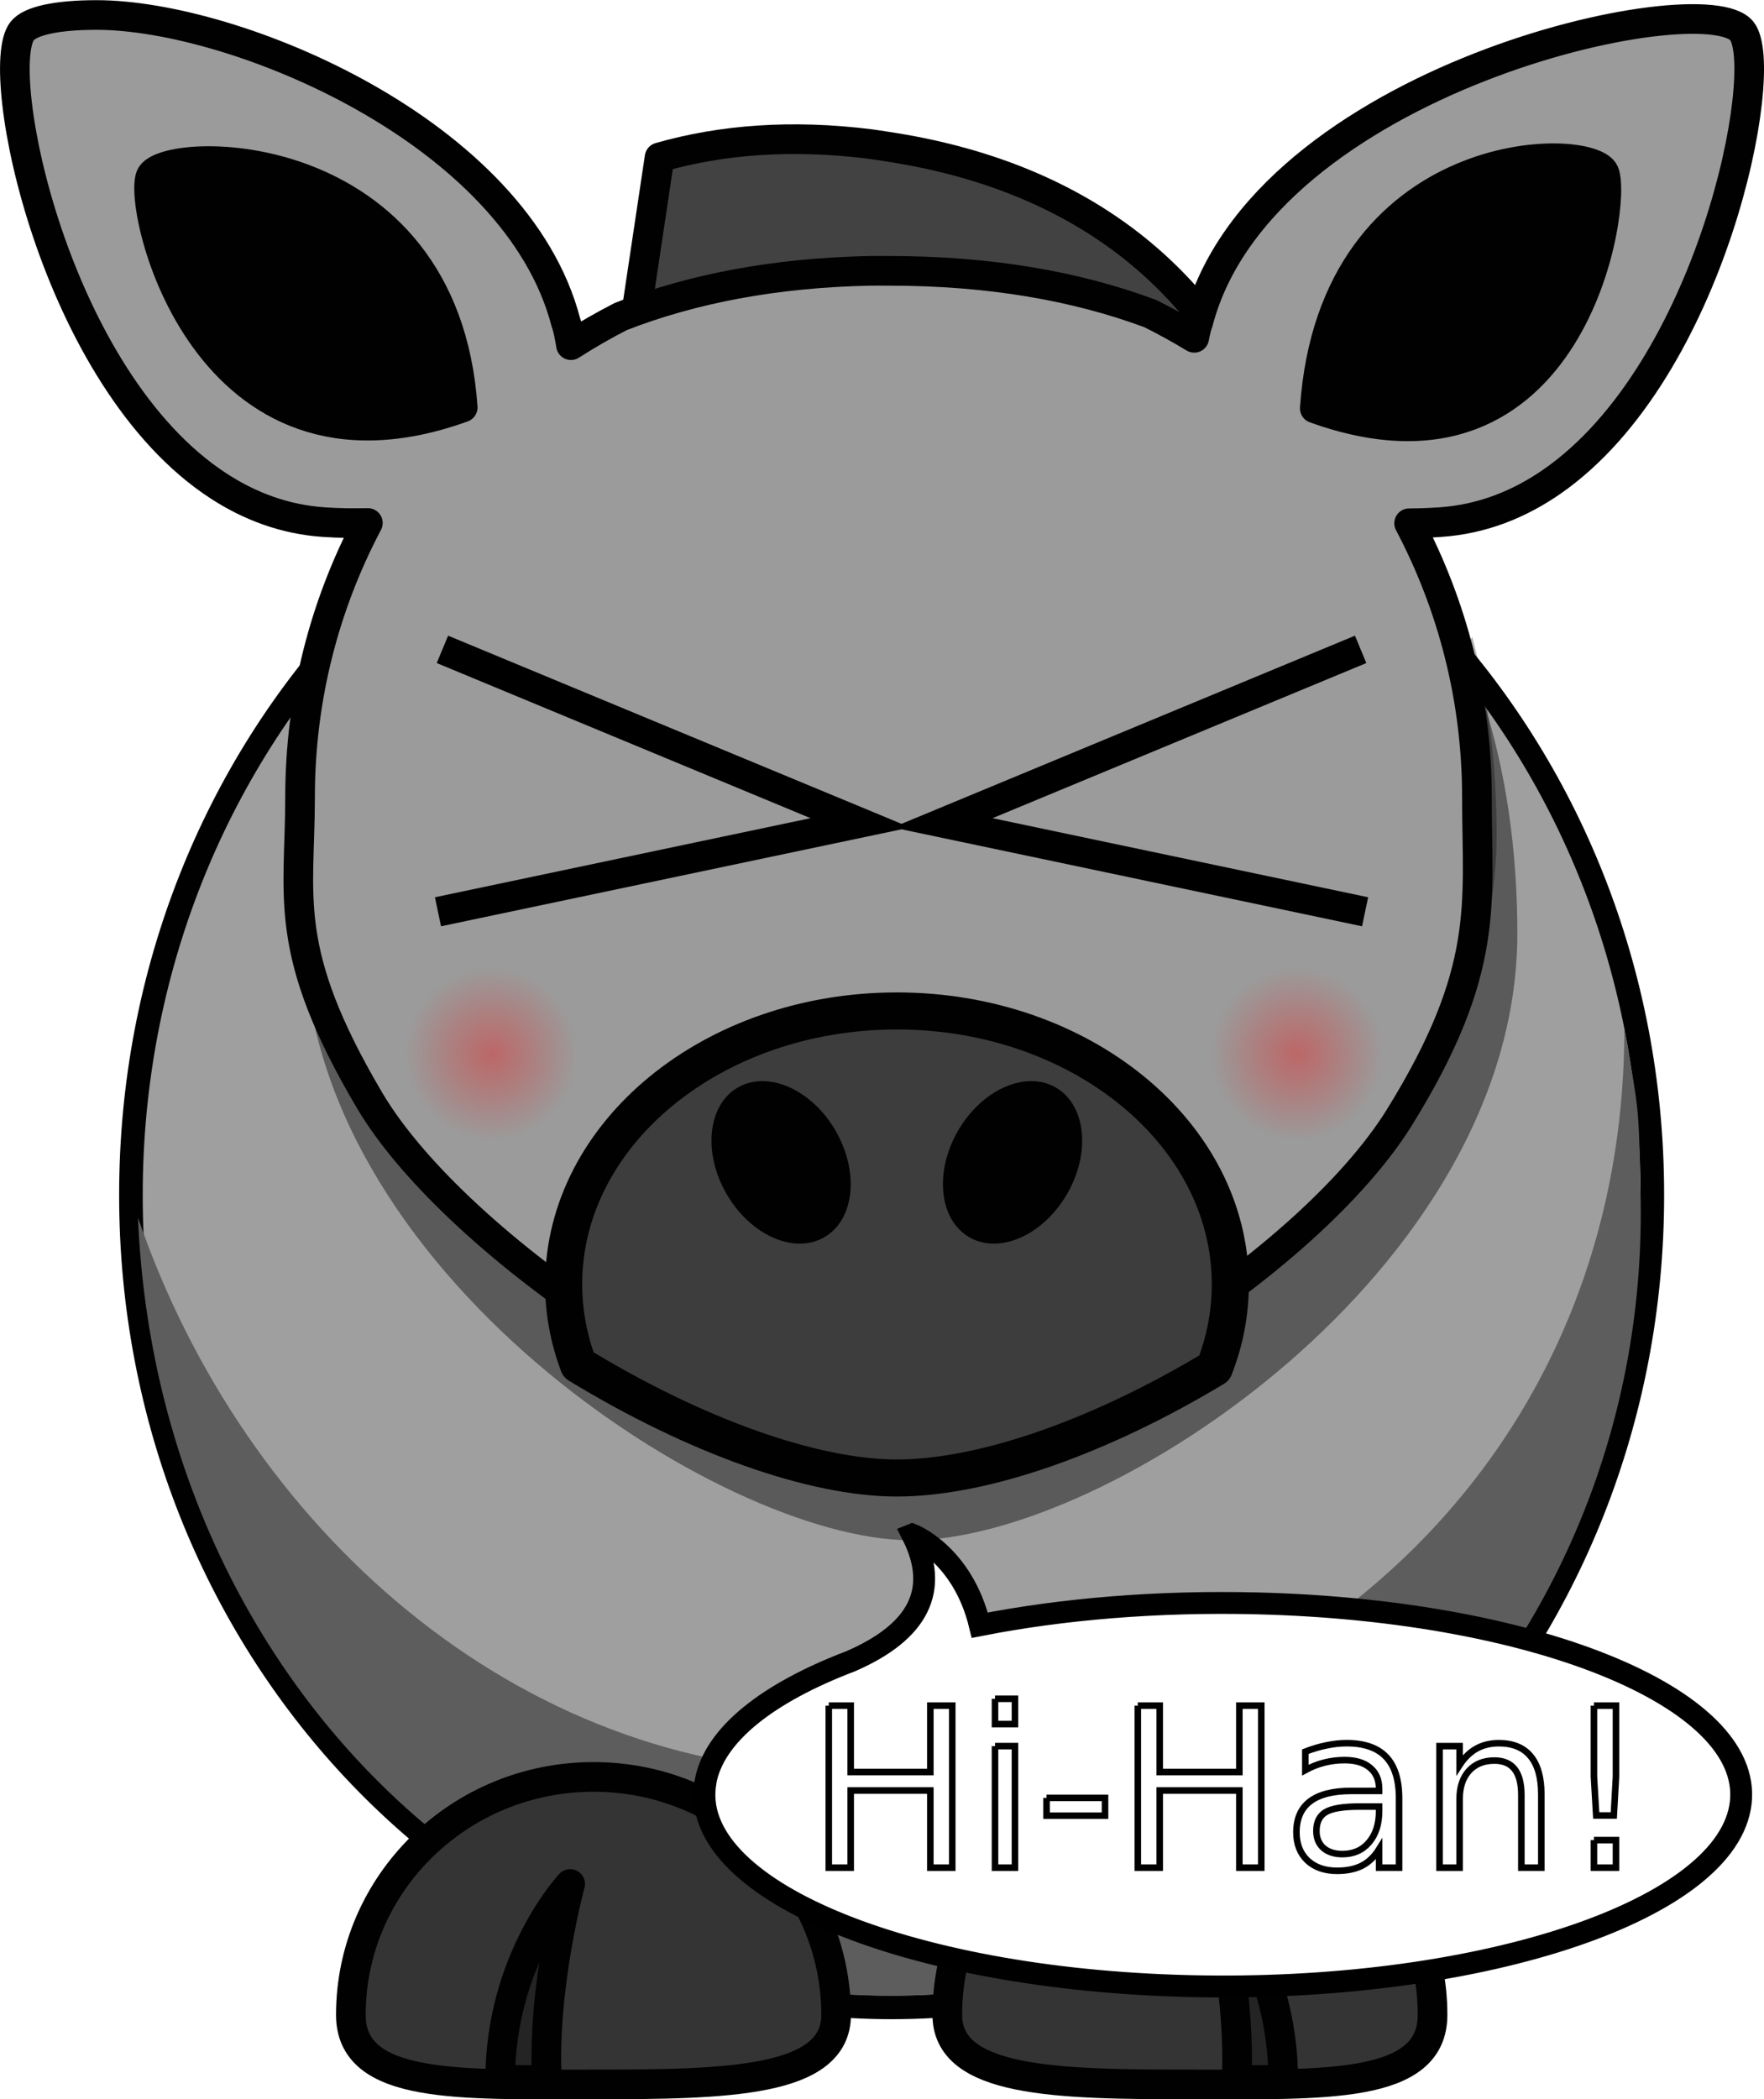 <?xml version="1.0" encoding="UTF-8" standalone="no"?>
<svg
   xmlns:dc="http://purl.org/dc/elements/1.1/"
   xmlns:cc="http://creativecommons.org/ns#"
   xmlns:rdf="http://www.w3.org/1999/02/22-rdf-syntax-ns#"
   xmlns:svg="http://www.w3.org/2000/svg"
   xmlns="http://www.w3.org/2000/svg"
   xmlns:xlink="http://www.w3.org/1999/xlink"
   xmlns:sodipodi="http://sodipodi.sourceforge.net/DTD/sodipodi-0.dtd"
   xmlns:inkscape="http://www.inkscape.org/namespaces/inkscape"
   id="Layer_1"
   xml:space="preserve"
   viewBox="0 0 238 283.167"
   version="1.0"
   inkscape:version="0.48.4 r9939"
   width="100%"
   height="100%"
   sodipodi:docname="donkey-bubble.svg"><defs
     id="defs3053"><linearGradient
       inkscape:collect="always"
       id="linearGradient4024"><stop
         style="stop-color:#ff0000;stop-opacity:1;"
         offset="0"
         id="stop4026" /><stop
         style="stop-color:#ff0000;stop-opacity:0;"
         offset="1"
         id="stop4028" /></linearGradient><radialGradient
       inkscape:collect="always"
       xlink:href="#linearGradient4024"
       id="radialGradient4030"
       cx="-61.493"
       cy="154.482"
       fx="-61.493"
       fy="154.482"
       r="11.699"
       gradientUnits="userSpaceOnUse"
       spreadMethod="pad" /><radialGradient
       inkscape:collect="always"
       xlink:href="#linearGradient4024"
       id="radialGradient4032"
       cx="-61.493"
       cy="154.482"
       fx="-61.493"
       fy="154.482"
       r="11.699"
       gradientUnits="userSpaceOnUse"
       spreadMethod="pad" /><filter
       inkscape:collect="always"
       id="filter4162"
       x="-0.638"
       width="2.276"
       y="-0.638"
       height="2.276"><feGaussianBlur
         inkscape:collect="always"
         stdDeviation="6.219"
         id="feGaussianBlur4164" /></filter><filter
       inkscape:collect="always"
       id="filter4166"
       x="-0.638"
       width="2.276"
       y="-0.638"
       height="2.276"><feGaussianBlur
         inkscape:collect="always"
         stdDeviation="6.219"
         id="feGaussianBlur4168" /></filter></defs><sodipodi:namedview
     pagecolor="#ffffff"
     bordercolor="#666666"
     borderopacity="1"
     objecttolerance="10"
     gridtolerance="10"
     guidetolerance="10"
     inkscape:pageopacity="0"
     inkscape:pageshadow="2"
     inkscape:window-width="1280"
     inkscape:window-height="775"
     id="namedview3051"
     showgrid="false"
     inkscape:zoom="1.6668609"
     inkscape:cx="146.99025"
     inkscape:cy="141.41174"
     inkscape:window-x="0"
     inkscape:window-y="0"
     inkscape:window-maximized="1"
     inkscape:current-layer="Layer_1" /><g
     id="g286" /><g
     id="g4190"><path
       id="path2383_2_"
       d="m 222.935,161.2 c 0.017,60.508 -45.938,109.57 -102.635,109.57 -56.694,0 -102.653,-49.062 -102.635,-109.57 -0.017,-60.508 45.938,-109.57 102.635,-109.57 56.694,0 102.653,49.062 102.635,109.57 z"
       style="fill:#9f9f9f;fill-opacity:1;stroke:#010101;stroke-width:3.182;stroke-linecap:round;stroke-linejoin:round"
       inkscape:connector-curvature="0" /><path
       id="path3221"
       d="m 219.159,138.743 c 0,60.464 -48.395,100.327 -105.046,100.327 -44.283,0 -81.116,-32.863 -95.496,-74.832 2.486,59.278 46.525,104.964 101.586,104.964 56.651,0 103.421,-49.442 101.088,-109.905 -0.18,-10.154 -0.221,-9.675 -2.132,-20.554 z"
       style="fill:#5d5d5d;fill-opacity:1"
       inkscape:connector-curvature="0"
       sodipodi:nodetypes="cscscc" /><g
       id="g250"
       style="stroke:#010101;stroke-width:4;stroke-linejoin:round"><g
         id="g252"><path
           d="m 112.81,271.78 c 0,9.09 -14.667,9.38 -32.736,9.38 -18.07,0 -32.736,0.69 -32.736,-9.38 0,-17.72 14.666,-32.1 32.736,-32.1 18.069,0 32.736,14.38 32.736,32.1 z"
           id="path3329"
           inkscape:connector-curvature="0"
           style="fill:#343434;stroke-linecap:round" /><path
           d="m 67.483,280.56 c 0,-16.37 9.442,-26.44 9.442,-26.44 0,0 -3.777,13.85 -3.147,26.44 h -6.295 z"
           id="path3331"
           inkscape:connector-curvature="0"
           style="fill:#010101;fill-opacity:0.314" /></g><g
         id="g256"><path
           d="m 127.81,271.78 c 0,9.09 14.66,9.38 32.73,9.38 18.07,0 32.74,0.69 32.74,-9.38 0,-17.72 -14.67,-32.1 -32.74,-32.1 -18.07,0 -32.73,14.38 -32.73,32.1 z"
           id="path3172"
           inkscape:connector-curvature="0"
           style="fill:#343434;stroke-linecap:round" /><path
           d="m 173.13,280.56 c 0,-16.37 -9.44,-26.44 -9.44,-26.44 0,0 3.78,13.85 3.15,26.44 h 6.29 z"
           id="path3174"
           inkscape:connector-curvature="0"
           style="fill:#010101;fill-opacity:0.314" /></g></g><path
       id="path262"
       d="m 112.947,49.097 c 0.729,0.092 1.46,0.22 2.203,0.33 19.911,2.985 34.102,11.633 43.385,23.958 l 12.053,-16.931 c -0.082,-0.002 -0.163,-0.014 -0.247,-0.015 -8.23,-19.026 -24.54,-32.751 -50.74,-36.681 -0.74,-0.112 -1.47,-0.239 -2.2,-0.331 -10.56,-1.321 -20.018,-0.606 -28.411,1.799 l -4.448,29.667 c 8.391,-2.404 17.849,-3.119 28.407,-1.796 z"
       inkscape:connector-curvature="0"
       style="fill:#424242;fill-opacity:1;stroke:#010101;stroke-width:4;stroke-linecap:round;stroke-linejoin:round" /><g
       id="g280"><path
         style="fill:#5a5a5a;fill-opacity:1"
         d="m 204.72,125.92 c 0,45.175 -55.121,81.838 -81.838,81.838 -25.719,0 -81.838,-36.663 -81.838,-81.838 0,-45.174 24.625,-81.838 81.838,-81.838 57.223,0 81.838,36.665 81.838,81.838 z"
         id="path3236"
         inkscape:connector-curvature="0" /><path
         d="m 198.64,85.911 -1.875,2.656 c 0.248,3.076 0.344,6.203 0.344,9.375 0,45.175 -55.127,81.844 -81.844,81.844 -20.707,0 -61.098,-23.756 -76.063,-56.594 7.615,40.246 57.172,71.375 80.875,71.375 26.717,0 81.844,-36.669 81.844,-81.844 0,-9.391 -1.076,-18.41 -3.281,-26.812 z"
         id="path3231"
         inkscape:connector-curvature="0"
         style="fill:#010101;fill-opacity:0.314" /><path
         style="fill:#9b9b9b;fill-opacity:1;stroke:#010101;stroke-width:4;stroke-linecap:round;stroke-linejoin:round"
         d="m 235.03,4.202 c -5.021,-6.518 -64.881,6.359 -73.391,39.345 -0.078,0.154 -0.215,0.618 -0.369,1.315 -0.047,0.214 -0.096,0.447 -0.146,0.705 -1.925,-1.174 -3.908,-2.261 -5.935,-3.272 -9.979,-3.714 -21.665,-5.762 -35.173,-5.762 -0.895,0 -1.779,-0.018 -2.656,0 -12.873,0.261 -24.037,2.432 -33.6,6.159 -2.307,1.185 -4.552,2.471 -6.723,3.866 C 76.992,46.276 76.946,46.015 76.901,45.764 76.685,44.581 76.468,43.757 76.364,43.548 69.718,17.776 31.736,2.028 13.036,2.023 7.799,2.022 4.074,2.776 2.976,4.202 c -4.002,5.193 4.251,46.94 26.575,61.389 4.198,2.717 8.894,4.473 14.101,4.833 2.119,0.146 4.11,0.156 5.98,0.119 -5.838,11.05 -9.148,23.634 -9.148,36.993 0,13.517 -2.585,20.609 9.349,40.84 11.934,20.231 51.79,45.975 70.186,45.975 18.565,0 56.478,-23.745 68.815,-43.672 12.337,-19.927 10.433,-28.833 10.433,-43.143 0,-13.346 -3.322,-25.91 -9.148,-36.953 1.345,-0.012 2.771,-0.057 4.237,-0.158 5.595,-0.388 10.6,-2.384 15.031,-5.457 21.621,-14.989 29.589,-55.646 25.644,-60.766 z"
         id="path284"
         inkscape:connector-curvature="0" /></g><path
       id="path3210"
       d="m 121.002,136.363 c -24.824,0 -44.953,16.517 -44.953,36.868 0,3.774 0.704,7.427 1.992,10.858 15.886,9.677 31.738,15.271 42.961,15.271 11.495,0 27.19,-5.413 42.845,-14.841 1.391,-3.553 2.148,-7.357 2.148,-11.287 0,-20.354 -20.17,-36.87 -44.993,-36.87 z"
       style="fill:#3d3d3d;fill-opacity:1;stroke:#010101;stroke-width:4.999;stroke-linecap:round;stroke-linejoin:round"
       inkscape:connector-curvature="0" /><g
       transform="matrix(1.404,0,0,1.404,-46.379,-76.758)"
       id="g3823"><path
         d="m 102.85,169.37 c 2.293,3.974 6.5,5.839 9.396,4.167 2.897,-1.673 3.385,-6.249 1.091,-10.222 -2.292,-3.973 -6.5,-5.838 -9.396,-4.166 -2.896,1.672 -3.385,6.249 -1.091,10.221 z"
         id="path2412"
         inkscape:connector-curvature="0"
         style="fill:#010101" /><path
         d="m 135.58,169.37 c -2.292,3.974 -6.5,5.839 -9.396,4.167 -2.896,-1.673 -3.385,-6.249 -1.091,-10.222 2.293,-3.973 6.5,-5.838 9.396,-4.166 2.898,1.672 3.385,6.249 1.091,10.221 z"
         id="path2398"
         inkscape:connector-curvature="0"
         style="fill:#010101" /></g><g
       id="g311"
       style="fill:#010101;stroke:#010101;stroke-width:4;stroke-linejoin:round"><path
         d="M 62.431,54.958 C 59.919,18.724 22.123,19.474 20.329,23.779 c -1.794,4.305 7.303,43.735 42.102,31.179 z"
         id="path3216_1_"
         inkscape:connector-curvature="0" /><path
         d="m 177.39,55.079 c 2.511,-36.234 37.268,-36.092 39.061,-31.787 1.794,4.305 -4.262,44.343 -39.061,31.787 z"
         id="path3218_1_"
         inkscape:connector-curvature="0" /></g><path
       inkscape:connector-curvature="0"
       id="path3214"
       d="m 183.579,87.59 -56.393,23.397 56.993,11.999"
       style="fill:none;stroke:#000000;stroke-width:4;stroke-linecap:butt;stroke-linejoin:miter;stroke-opacity:1;stroke-miterlimit:4;stroke-dasharray:none" /><path
       inkscape:connector-curvature="0"
       id="path3214-6"
       d="m 59.693,87.59 56.393,23.397 -56.993,11.999"
       style="fill:none;stroke:#000000;stroke-width:4;stroke-linecap:butt;stroke-linejoin:miter;stroke-opacity:1;stroke-miterlimit:4;stroke-dasharray:none" /><path
       sodipodi:open="true"
       sodipodi:end="6.2814339"
       sodipodi:start="0"
       transform="translate(127.785,-12.299)"
       d="m -49.794,154.482 a 11.699,11.699 0 1 1 -1.8e-5,-0.021"
       sodipodi:ry="11.698637"
       sodipodi:rx="11.698637"
       sodipodi:cy="154.48199"
       sodipodi:cx="-61.492832"
       id="path4004"
       style="fill:url(#radialGradient4030);stroke:none;fill-opacity:1;filter:url(#filter4162);opacity:0.58"
       sodipodi:type="arc" /><path
       sodipodi:open="true"
       sodipodi:end="6.2814339"
       sodipodi:start="0"
       transform="translate(236.472,-12.299)"
       d="m -49.794,154.482 a 11.699,11.699 0 1 1 -1.8e-5,-0.021"
       sodipodi:ry="11.698637"
       sodipodi:rx="11.698637"
       sodipodi:cy="154.48199"
       sodipodi:cx="-61.492832"
       id="path4004-8"
       style="fill:url(#radialGradient4032);stroke:none;fill-opacity:1;filter:url(#filter4166);opacity:0.58"
       sodipodi:type="arc" /></g><g
     id="g4179"
     transform="translate(-0.6,-0.6)"><path
       style="fill:#ffffff;fill-opacity:1;stroke:#000000;stroke-width:2.951;stroke-miterlimit:4;stroke-opacity:1;stroke-dasharray:none"
       d="m 123.679,207.595 c 3.792,7.478 0.824,13.115 -8.294,17.078 -11.166,4.248 -18.456,9.914 -19.603,16.288 l 0,0.076 c -2.43,14.226 26.697,26.506 65.158,27.453 38.552,0.949 71.859,-9.832 74.426,-24.088 2.567,-14.257 -26.605,-26.58 -65.158,-27.53 -13.48,-0.332 -26.298,0.76 -37.409,2.944 -2.34,-9.639 -9.118,-12.222 -9.118,-12.222 z"
       id="path4443"
       inkscape:connector-curvature="0"
       sodipodi:nodetypes="ccccssscc" /><g
       transform="matrix(0.884,0,0,0.884,21.973,20.118)"
       id="text3052"
       style="font-size:33.916px;font-style:normal;font-weight:normal;line-height:125%;letter-spacing:0px;word-spacing:0px;fill:#ffffff;fill-opacity:1;stroke:#000000;font-family:Sans"><path
         inkscape:connector-curvature="0"
         id="path3057"
         d="m 102.314,238.176 3.345,0 0,10.135 12.155,0 0,-10.135 3.345,0 0,24.725 -3.345,0 0,-11.774 -12.155,0 0,11.774 -3.345,0 0,-24.725" /><path
         inkscape:connector-curvature="0"
         id="path3059"
         d="m 127.685,244.353 3.047,0 0,18.548 -3.047,0 0,-18.548 m 0,-7.22 3.047,0 0,3.859 -3.047,0 0,-3.859" /><path
         inkscape:connector-curvature="0"
         id="path3061"
         d="m 135.551,252.253 8.926,0 0,2.716 -8.926,0 0,-2.716" /><path
         inkscape:connector-curvature="0"
         id="path3063"
         d="m 149.478,238.176 3.345,0 0,10.135 12.155,0 0,-10.135 3.345,0 0,24.725 -3.345,0 0,-11.774 -12.155,0 0,11.774 -3.345,0 0,-24.725" /><path
         inkscape:connector-curvature="0"
         id="path3065"
         d="m 183.278,253.577 c -2.462,1e-5 -4.168,0.282 -5.117,0.845 -0.949,0.563 -1.424,1.524 -1.424,2.881 0,1.082 0.353,1.943 1.06,2.583 0.718,0.629 1.689,0.944 2.915,0.944 1.689,0 3.042,-0.596 4.057,-1.789 1.027,-1.203 1.54,-2.799 1.54,-4.786 l 0,-0.679 -3.031,0 m 6.078,-1.259 0,10.582 -3.047,0 0,-2.815 c -0.696,1.126 -1.562,1.96 -2.6,2.501 -1.038,0.53 -2.307,0.795 -3.809,0.795 -1.899,0 -3.411,-0.53 -4.538,-1.59 -1.115,-1.071 -1.673,-2.501 -1.673,-4.289 0,-2.087 0.696,-3.66 2.087,-4.72 1.402,-1.06 3.489,-1.59 6.26,-1.59 l 4.273,0 0,-0.298 c -2e-5,-1.402 -0.464,-2.484 -1.391,-3.246 -0.916,-0.773 -2.208,-1.159 -3.875,-1.159 -1.06,2e-5 -2.092,0.127 -3.097,0.381 -1.005,0.254 -1.971,0.635 -2.898,1.143 l 0,-2.815 c 1.115,-0.431 2.197,-0.751 3.246,-0.961 1.049,-0.221 2.07,-0.331 3.064,-0.331 2.683,2e-5 4.687,0.696 6.011,2.087 1.325,1.391 1.987,3.5 1.987,6.326" /><path
         inkscape:connector-curvature="0"
         id="path3067"
         d="m 211.066,251.706 0,11.195 -3.047,0 0,-11.095 c -2e-5,-1.755 -0.342,-3.069 -1.027,-3.941 -0.685,-0.872 -1.711,-1.308 -3.08,-1.308 -1.645,2e-5 -2.942,0.524 -3.892,1.573 -0.949,1.049 -1.424,2.479 -1.424,4.289 l 0,10.483 -3.064,0 0,-18.548 3.064,0 0,2.881 c 0.729,-1.115 1.584,-1.949 2.567,-2.501 0.994,-0.552 2.136,-0.828 3.428,-0.828 2.131,2e-5 3.743,0.662 4.836,1.987 1.093,1.314 1.639,3.251 1.639,5.813" /><path
         inkscape:connector-curvature="0"
         id="path3069"
         d="m 219.098,258.695 3.362,0 0,4.206 -3.362,0 0,-4.206 m 0,-20.518 3.362,0 0,10.847 -0.331,5.912 -2.683,0 -0.348,-5.912 0,-10.847" /></g></g></svg>